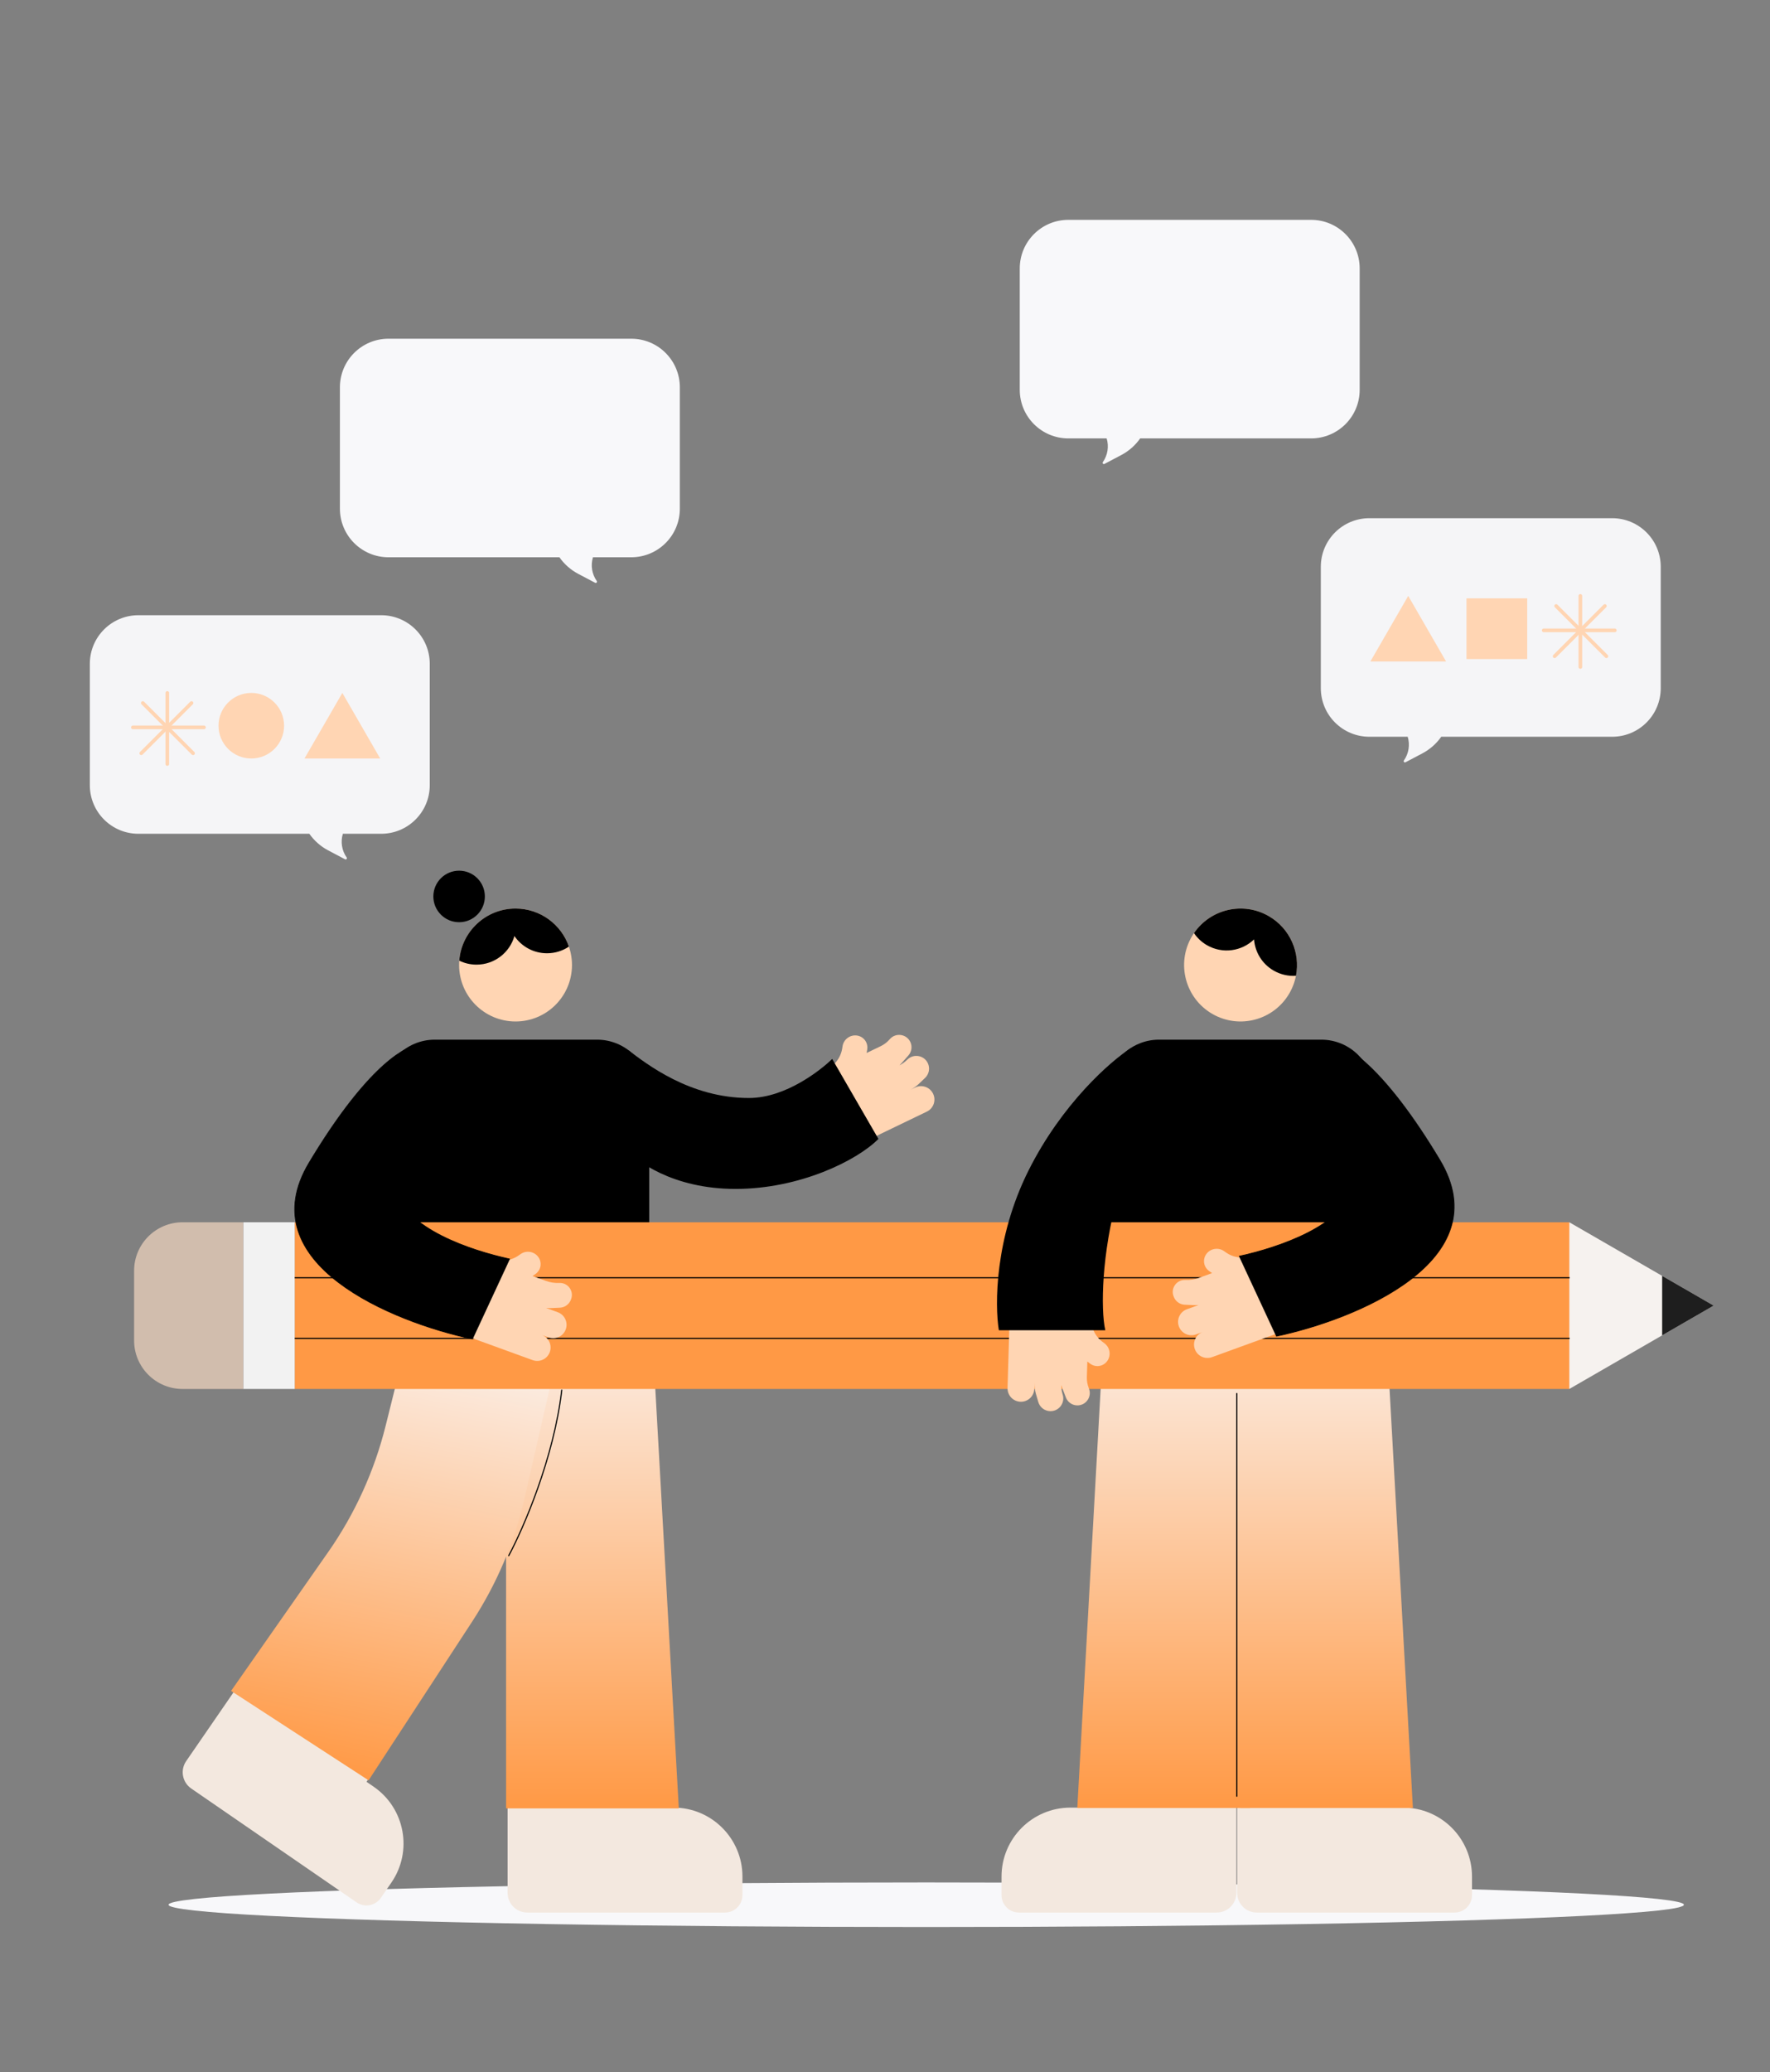 <svg width="569" height="666" viewBox="0 0 569 666" fill="none" xmlns="http://www.w3.org/2000/svg">
<rect x="0" y="0" width="569" height="666" fill="#808080" stroke="none"/>
<ellipse cx="297.756" cy="612.203" rx="243.568" ry="7.164" fill="#F8F8FA"/>
<path d="M163.176 574.039H213.724V580.98H216.511C228.75 580.98 238.673 590.902 238.673 603.142V609.109C238.673 612.202 236.165 614.71 233.071 614.71H169.508C166.011 614.71 163.176 611.875 163.176 608.378V574.039Z" fill="#F3E8DF"/>
<path d="M397.703 574.039H448.251V580.98H451.038C463.278 580.98 473.2 590.902 473.2 603.142V609.109C473.2 612.202 470.692 614.71 467.598 614.71H404.035C400.538 614.71 397.703 611.875 397.703 608.378V574.039Z" fill="#F3E8DF"/>
<path d="M397.457 574.039H346.909V580.98H344.122C331.883 580.98 321.96 590.902 321.96 603.142V609.109C321.96 612.202 324.468 614.71 327.562 614.71H391.125C394.622 614.71 397.457 611.875 397.457 608.378V574.039Z" fill="#F3E8DF"/>
<path d="M79.324 537.752L121.762 566.967L117.827 572.685L120.122 574.265C130.204 581.205 132.75 595.004 125.81 605.086L122.426 610.001C120.672 612.549 117.184 613.192 114.636 611.438L61.477 574.842C58.597 572.859 57.87 568.917 59.852 566.036L79.324 537.752Z" fill="#F3E8DF"/>
<path d="M162.688 422.193H209.305L218.214 581.224H162.688V422.193Z" fill="url(#paint0_linear_2765_15498)"/>
<path d="M398.676 421.342H445.294L454.202 581.103H398.676V421.342Z" fill="url(#paint1_linear_2765_15498)"/>
<path d="M401.844 421.342H355.226L346.317 581.103H401.844V421.342Z" fill="url(#paint2_linear_2765_15498)"/>
<path d="M131.999 426.035L178.275 439.363L168.607 481.589C165.38 495.685 159.682 509.099 151.778 521.209L118.486 572.213L74.284 543.475L105.486 498.865C114.08 486.578 120.345 472.817 123.969 458.267L131.999 426.035Z" fill="url(#paint3_linear_2765_15498)"/>
<path d="M122.988 350.96C122.988 341.68 130.512 334.156 139.792 334.156H191.91C201.19 334.156 208.714 341.68 208.714 350.96V426.701H122.988V350.96Z" fill="black"/>
<path d="M355.812 350.96C355.812 341.68 363.336 334.156 372.617 334.156H424.734C434.014 334.156 441.538 341.68 441.538 350.96V426.701H355.812V350.96Z" fill="black"/>
<circle cx="165.733" cy="310.167" r="18.144" fill="#FFD5B3"/>
<circle cx="398.797" cy="310.165" r="18.144" transform="rotate(30 398.797 310.165)" fill="#FFD5B3"/>
<rect x="94.738" y="392.848" width="409.874" height="53.578" fill="#FF9945"/>
<rect x="78.18" y="392.848" width="16.561" height="53.578" fill="#F2F2F2"/>
<path d="M43.109 408.434C43.109 399.826 50.088 392.848 58.696 392.848H78.179V446.426H58.696C50.088 446.426 43.109 439.448 43.109 430.84V408.434Z" fill="#D1BDAD"/>
<path d="M550.887 419.636L504.493 446.422L504.493 392.851L550.887 419.636Z" fill="#F6F2EF"/>
<path fill-rule="evenodd" clip-rule="evenodd" d="M534.328 429.197L550.889 419.636L534.328 410.074V429.197Z" fill="#1E1E1E"/>
<line x1="94.738" y1="410.686" x2="504.613" y2="410.686" stroke="black" stroke-width="0.365"/>
<line x1="94.738" y1="430.169" x2="504.613" y2="430.169" stroke="black" stroke-width="0.365"/>
<path d="M158.912 420.244C158.181 420.163 156.403 419.903 155.137 419.514" stroke="black" stroke-width="0.244"/>
<path fill-rule="evenodd" clip-rule="evenodd" d="M173.026 403.98C171.714 402.205 169.184 401.792 167.376 403.058L166.696 403.534C165.246 404.55 163.512 405.11 161.721 405.143L157.657 405.216L151.973 403.151L143.305 427.01L162.572 434.01L167.388 435.76L171.223 437.153C173.459 437.965 175.929 436.811 176.741 434.576C177.551 432.348 176.407 429.887 174.187 429.066L176.353 429.853C178.588 430.665 181.059 429.512 181.871 427.276C182.683 425.041 181.529 422.57 179.294 421.758L175.53 420.39C176.125 420.443 176.725 420.455 177.324 420.427L179.992 420.304C181.594 420.229 182.995 419.198 183.543 417.69L183.609 417.51C184.546 414.93 182.557 412.226 179.814 412.353C178.345 412.422 176.877 412.198 175.495 411.696L171.24 410.15L171.239 410.15L171.195 410.134C171.28 410.079 171.364 410.022 171.447 409.964L172.127 409.488C173.935 408.222 174.338 405.756 173.026 403.98Z" fill="#FFD5B3"/>
<path fill-rule="evenodd" clip-rule="evenodd" d="M387.819 403.027C389.131 401.252 391.661 400.839 393.469 402.105L394.149 402.581C395.599 403.597 397.333 404.157 399.124 404.19L403.187 404.263L408.871 402.198L417.539 426.057L398.271 433.057L393.456 434.807L389.621 436.2C387.385 437.012 384.915 435.858 384.102 433.623C383.293 431.395 384.436 428.934 386.657 428.113L384.491 428.9C382.255 429.712 379.785 428.558 378.973 426.323C378.161 424.088 379.314 421.617 381.55 420.805L385.314 419.437C384.719 419.49 384.119 419.502 383.519 419.474L380.852 419.35C379.249 419.276 377.848 418.245 377.301 416.737L377.235 416.557C376.298 413.977 378.287 411.273 381.03 411.4C382.499 411.468 383.967 411.245 385.349 410.743L389.604 409.197L389.604 409.197L389.65 409.181C389.565 409.126 389.481 409.069 389.398 409.011L388.718 408.535C386.91 407.268 386.508 404.803 387.819 403.027Z" fill="#FFD5B3"/>
<path fill-rule="evenodd" clip-rule="evenodd" d="M275.468 332.826C273.281 332.525 271.219 334.047 270.862 336.226L270.728 337.045C270.443 338.792 269.633 340.425 268.405 341.729L265.621 344.687L260.172 347.314L271.196 370.18L294.277 359.053L294.277 359.053L297.952 357.281C300.094 356.249 300.994 353.674 299.961 351.532C298.928 349.39 296.354 348.49 294.212 349.523L292.67 350.266C293.653 349.778 294.557 349.144 295.352 348.387L297.395 346.441C298.683 345.214 299.033 343.296 298.26 341.694C297.053 339.189 293.755 338.588 291.741 340.506L291.527 340.709C290.821 341.383 290.021 341.951 289.154 342.397C289.375 342.189 289.587 341.972 289.79 341.744L292.017 339.239C293.083 338.04 293.323 336.317 292.627 334.872C291.395 332.317 287.96 331.837 286.075 333.957L285.91 334.143C285.145 335.003 284.221 335.708 283.189 336.217L278.594 338.433C278.614 338.334 278.632 338.234 278.648 338.135L278.782 337.316C279.139 335.137 277.655 333.127 275.468 332.826Z" fill="#FFD5B3"/>
<path fill-rule="evenodd" clip-rule="evenodd" d="M355.96 437.418C357.235 435.615 356.835 433.084 355.065 431.764L354.4 431.267C352.982 430.209 351.906 428.737 351.314 427.047L349.971 423.21L350.15 417.167L324.776 416.413L324.167 436.902L324.167 436.902L323.894 446.102C323.823 448.479 325.693 450.464 328.07 450.534C330.447 450.605 332.432 448.735 332.503 446.358L332.624 442.28L332.624 442.28L332.558 444.516C332.524 445.657 332.669 446.797 332.986 447.893L333.772 450.603C334.267 452.312 335.808 453.506 337.587 453.559C340.366 453.641 342.419 450.991 341.645 448.321L341.563 448.037C341.291 447.1 341.155 446.13 341.159 445.155C341.241 445.446 341.336 445.735 341.445 446.018L342.642 449.15C343.215 450.648 344.633 451.656 346.237 451.703C349.072 451.787 351.081 448.96 350.068 446.31L349.979 446.078C349.566 444.997 349.366 443.846 349.392 442.69L349.543 437.608C349.622 437.671 349.702 437.733 349.784 437.794L350.449 438.29C352.218 439.611 354.686 439.22 355.96 437.418Z" fill="#FFD5B3"/>
<path fill-rule="evenodd" clip-rule="evenodd" d="M182.888 304.248C180.873 305.601 178.447 306.39 175.838 306.39C171.487 306.39 167.65 304.197 165.37 300.855C163.859 306.159 158.977 310.043 153.189 310.043C151.199 310.043 149.316 309.584 147.641 308.766C148.355 299.4 156.181 292.021 165.731 292.021C173.68 292.021 180.434 297.133 182.888 304.248Z" fill="black"/>
<path fill-rule="evenodd" clip-rule="evenodd" d="M416.615 313.623C414.193 313.787 411.698 313.258 409.438 311.953C405.671 309.778 403.444 305.959 403.14 301.926C399.179 305.764 393.01 306.686 387.997 303.792C386.273 302.797 384.872 301.458 383.83 299.912C389.132 292.157 399.599 289.68 407.87 294.455C414.754 298.43 418.048 306.234 416.615 313.623Z" fill="black"/>
<circle cx="147.589" cy="288.126" r="8.28" fill="black"/>
<path d="M151.848 430.352C126.277 424.953 79.98 406.071 99.366 373.729C116.661 344.874 128.91 336.684 134.262 335.859C130.707 345.966 124.304 369.37 127.129 382.131C129.954 394.893 151.523 401.979 163.781 404.658L151.848 430.352Z" fill="black"/>
<path d="M135.896 335.859C135.454 335.767 134.908 335.759 134.262 335.859M134.262 335.859C128.91 336.684 116.661 344.874 99.366 373.729C79.98 406.071 126.277 424.953 151.848 430.352L163.781 404.658C151.523 401.979 129.954 394.893 127.129 382.131C124.304 369.37 130.707 345.966 134.262 335.859Z" stroke="black" stroke-width="0.244"/>
<path d="M410.363 429.449C435.934 424.051 482.231 405.169 462.845 372.827C445.55 343.972 433.301 335.782 427.949 334.957C431.504 345.063 437.907 368.467 435.082 381.229C432.257 393.99 410.688 401.077 398.43 403.756L410.363 429.449Z" fill="black"/>
<path d="M426.315 334.957C426.757 334.865 427.303 334.857 427.949 334.957M427.949 334.957C433.301 335.782 445.55 343.972 462.845 372.827C482.231 405.169 435.934 424.051 410.363 429.449L398.43 403.756C410.688 401.077 432.257 393.99 435.082 381.229C437.907 368.467 431.504 345.063 427.949 334.957Z" stroke="black" stroke-width="0.244"/>
<path d="M240.74 352.907C221.756 352.907 207.863 341.948 202.018 337.564L200.922 369.224C204.372 372.959 216.021 382.132 236.478 382.132C257.016 382.132 275.485 373.04 282.385 366.058L267.529 340.365C264.12 343.653 252.795 352.907 240.74 352.907Z" fill="black"/>
<path d="M330.601 376.287C341.414 354.661 357.106 340.974 363.6 336.834C363.6 344.871 364.507 365.693 359.344 384.202C354.181 402.711 353.777 420.773 355.32 427.552H321.103C319.763 419.474 319.787 397.913 330.601 376.287Z" fill="black"/>
<path d="M163.539 500.004C168.166 491.399 178.054 468.709 180.587 446.791" stroke="black" stroke-width="0.365" stroke-linecap="round"/>
<path d="M397.578 447.887V577.327" stroke="black" stroke-width="0.365" stroke-linecap="round"/>
<path fill-rule="evenodd" clip-rule="evenodd" d="M518.265 166.553C526.886 166.553 533.875 173.542 533.875 182.163V221.189C533.875 229.811 526.886 236.8 518.265 236.8H463.311C461.75 239.028 459.678 240.86 457.259 242.136L451.828 245.001C451.456 245.197 451.072 244.761 451.314 244.417C452.892 242.172 453.311 239.356 452.534 236.8H440.212C431.591 236.8 424.602 229.811 424.602 221.189V182.163C424.602 173.542 431.591 166.553 440.212 166.553H518.265Z" fill="#F5F5F7"/>
<path d="M452.702 191.529L464.869 212.603H440.535L452.702 191.529Z" fill="#FFD5B3"/>
<rect x="471.434" y="192.309" width="19.513" height="19.513" fill="#FFD5B3"/>
<path d="M500.254 194.768L516.411 210.924" stroke="#FFD5B3" stroke-width="1.171" stroke-linecap="round"/>
<path d="M515.914 194.768L499.757 210.924" stroke="#FFD5B3" stroke-width="1.171" stroke-linecap="round"/>
<path d="M508.035 191.529L508.035 214.378" stroke="#FFD5B3" stroke-width="1.171" stroke-linecap="round"/>
<path d="M519.105 202.604L496.256 202.604" stroke="#FFD5B3" stroke-width="1.171" stroke-linecap="round"/>
<path fill-rule="evenodd" clip-rule="evenodd" d="M44.489 197.736C35.868 197.736 28.879 204.725 28.879 213.347V252.373C28.879 260.994 35.868 267.983 44.489 267.983H99.443C101.004 270.211 103.076 272.043 105.495 273.319L110.926 276.185C111.298 276.381 111.681 275.945 111.44 275.601C109.862 273.356 109.443 270.54 110.22 267.983H122.541C131.163 267.983 138.152 260.994 138.152 252.373V213.347C138.152 204.725 131.163 197.736 122.541 197.736H44.489Z" fill="#F5F5F7"/>
<path d="M110.052 222.713L97.885 243.787H122.219L110.052 222.713Z" fill="#FFD5B3"/>
<circle cx="80.783" cy="233.25" r="10.537" fill="#FFD5B3"/>
<path d="M61.566 225.951L45.41 242.108" stroke="#FFD5B3" stroke-width="1.171" stroke-linecap="round"/>
<path d="M45.906 225.951L62.063 242.108" stroke="#FFD5B3" stroke-width="1.171" stroke-linecap="round"/>
<path d="M53.785 222.713L53.785 245.562" stroke="#FFD5B3" stroke-width="1.171" stroke-linecap="round"/>
<path d="M42.715 233.787L65.564 233.787" stroke="#FFD5B3" stroke-width="1.171" stroke-linecap="round"/>
<path fill-rule="evenodd" clip-rule="evenodd" d="M124.884 108.865C116.262 108.865 109.273 115.854 109.273 124.476V163.502C109.273 172.123 116.262 179.112 124.884 179.112H179.838C181.398 181.34 183.471 183.172 185.89 184.448L191.321 187.314C191.692 187.509 192.076 187.074 191.834 186.73C190.256 184.485 189.837 181.669 190.615 179.112H202.936C211.557 179.112 218.546 172.123 218.546 163.502V124.476C218.546 115.854 211.557 108.865 202.936 108.865H124.884Z" fill="#F8F8FA"/>
<path fill-rule="evenodd" clip-rule="evenodd" d="M421.483 70.66C430.105 70.66 437.094 77.649 437.094 86.271V125.297C437.094 133.918 430.105 140.907 421.483 140.907H366.53C364.969 143.135 362.896 144.967 360.478 146.243L355.046 149.108C354.675 149.304 354.291 148.868 354.533 148.525C356.111 146.28 356.53 143.463 355.752 140.907H343.431C334.81 140.907 327.821 133.918 327.821 125.297V86.271C327.821 77.649 334.81 70.66 343.431 70.66H421.483Z" fill="#F8F8FA"/>
<defs>
<linearGradient id="paint0_linear_2765_15498" x1="190.451" y1="422.193" x2="190.451" y2="581.224" gradientUnits="userSpaceOnUse">
<stop stop-color="#FBF1EB"/>
<stop offset="1" stop-color="#FF9945"/>
</linearGradient>
<linearGradient id="paint1_linear_2765_15498" x1="426.439" y1="421.342" x2="426.439" y2="581.103" gradientUnits="userSpaceOnUse">
<stop stop-color="#FBF1EB"/>
<stop offset="1" stop-color="#FF9945"/>
</linearGradient>
<linearGradient id="paint2_linear_2765_15498" x1="374.08" y1="421.342" x2="374.08" y2="581.103" gradientUnits="userSpaceOnUse">
<stop stop-color="#FBF1EB"/>
<stop offset="1" stop-color="#FF9945"/>
</linearGradient>
<linearGradient id="paint3_linear_2765_15498" x1="139.074" y1="427.45" x2="110.441" y2="570.604" gradientUnits="userSpaceOnUse">
<stop stop-color="#FBF1EB"/>
<stop offset="1" stop-color="#FF9945"/>
</linearGradient>
</defs>
</svg>
